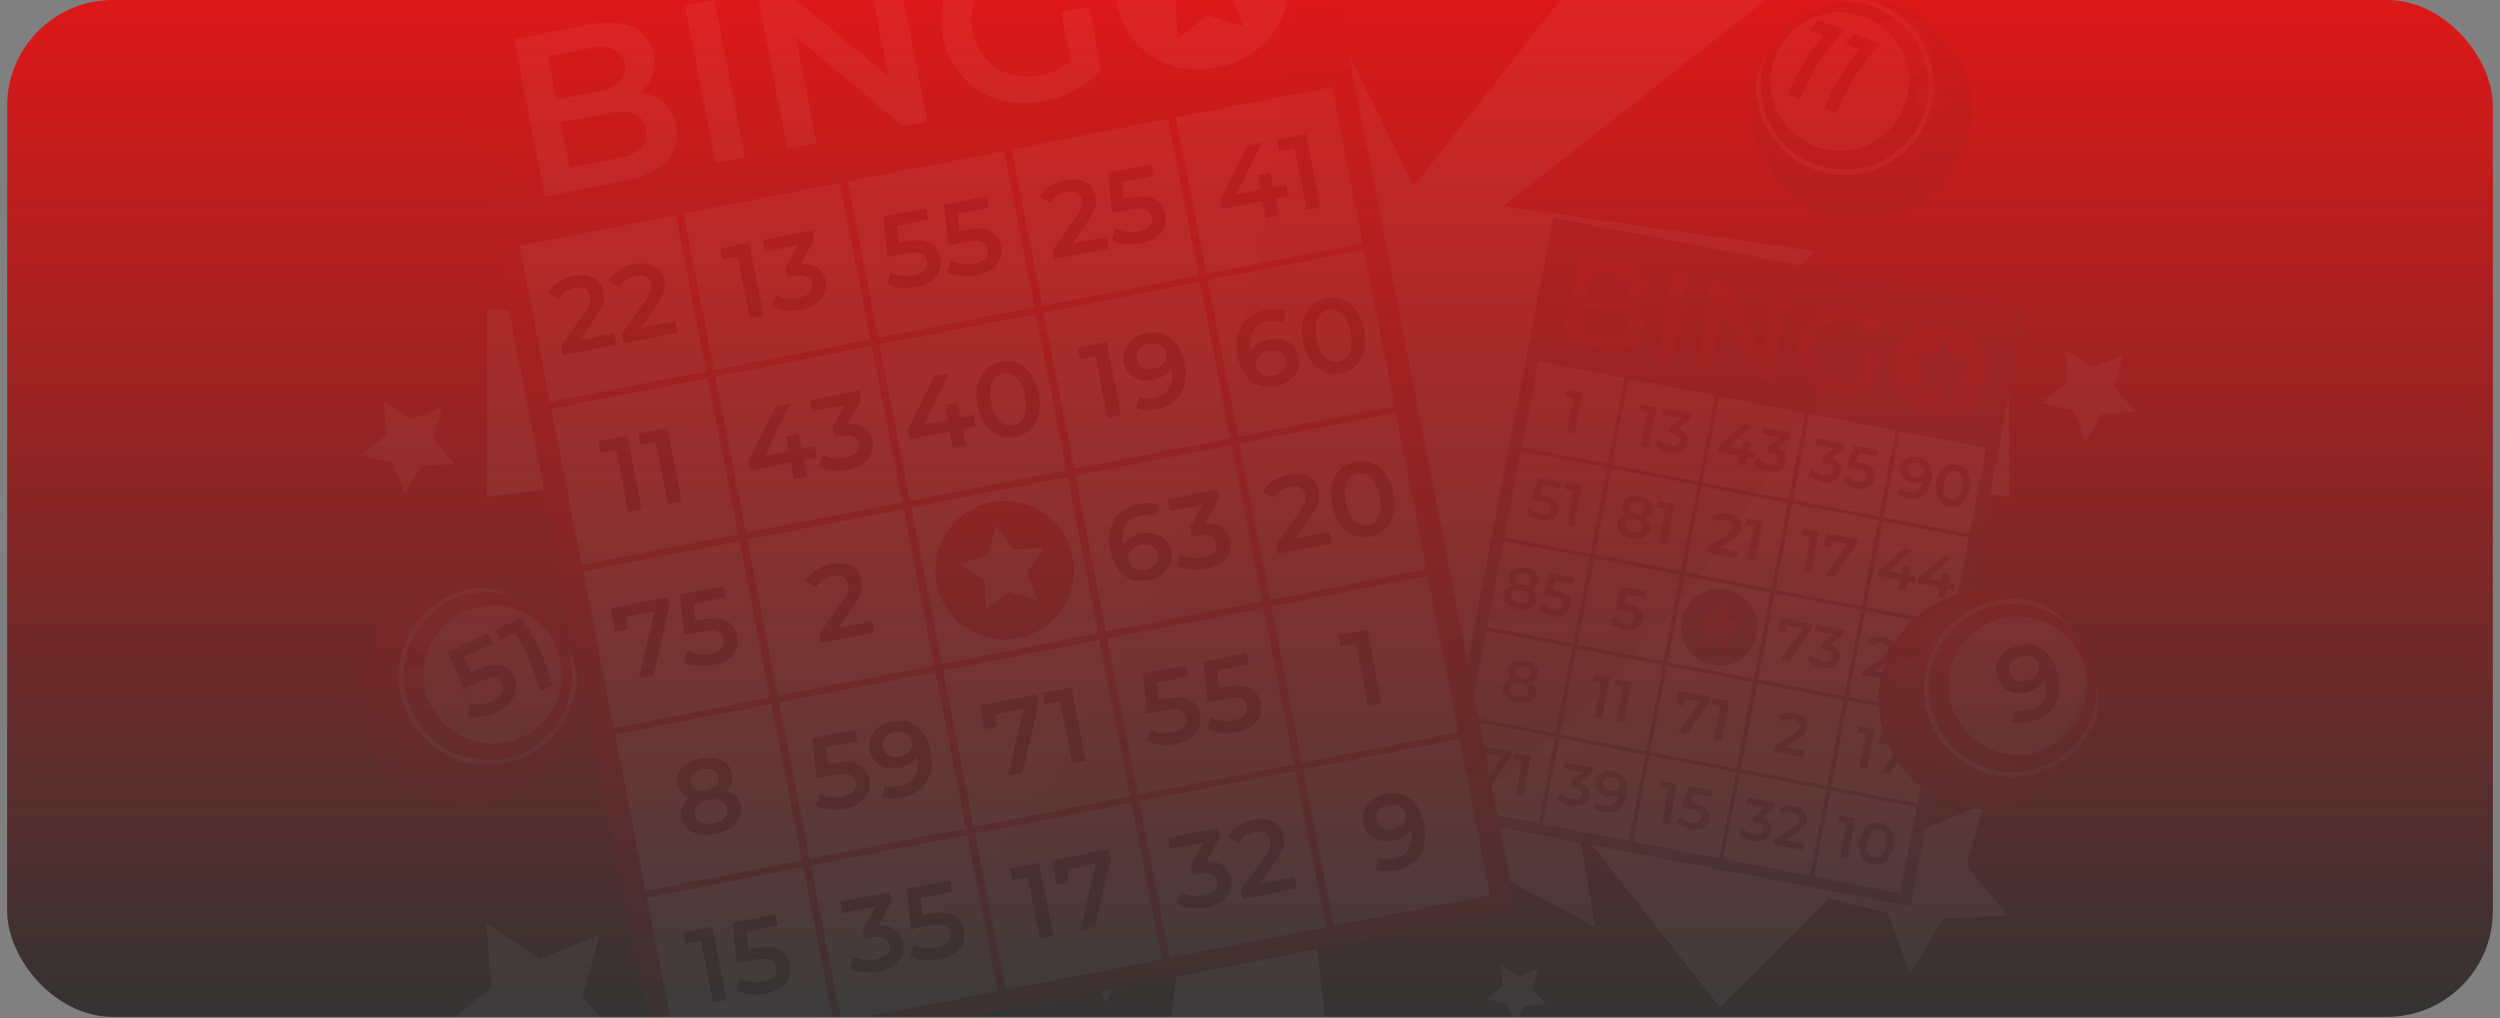 <svg width="302" height="123" viewBox="0 0 302 123" fill="none" xmlns="http://www.w3.org/2000/svg">
<rect x="0" y="0" width="302" height="123" fill="#808080" stroke="none"/>
<g clip-path="url(#clip0_10349_47142)">
<rect x="0.864" width="300.272" height="122.839" rx="12.796" fill="url(#paint0_linear_10349_47142)"/>
<g opacity="0.05">
<path d="M242.743 37.251L152.399 47.955L223.852 -8.359L207.766 -24.444L151.452 47.008L162.157 -43.336H139.409L150.114 47.009L93.799 -24.444L77.714 -8.359L149.166 47.955L58.822 37.251V59.998L149.166 49.294L77.714 105.608L93.799 121.693L150.113 50.241L139.409 140.585H162.157L151.452 50.241L207.766 121.693L223.852 105.608L152.399 49.294L242.743 59.998V37.251Z" fill="#F5F5F5"/>
<path d="M149.805 -20.072L171.252 23.384L219.208 30.352L184.507 64.178L192.699 111.941L149.805 89.39L106.912 111.941L115.104 64.178L80.402 30.352L128.359 23.384L149.805 -20.072Z" fill="#E0E0E0"/>
<path d="M220.218 -18.555L226.713 -14.296L233.903 -17.231L231.859 -9.738L236.871 -3.806L229.114 -3.436L225.022 3.166L222.272 -4.098L214.729 -5.95L220.788 -10.81L220.218 -18.555Z" fill="#E0E0E0"/>
<path d="M225.925 95.841L232.419 100.1L239.61 97.166L237.565 104.658L242.578 110.59L234.821 110.961L230.728 117.562L227.979 110.298L220.436 108.446L226.494 103.586L225.925 95.841Z" fill="#E0E0E0"/>
<path d="M58.764 111.579L65.258 115.838L72.449 112.904L70.404 120.397L75.417 126.328L67.66 126.699L63.567 133.3L60.817 126.036L53.275 124.184L59.333 119.325L58.764 111.579Z" fill="#E0E0E0"/>
<path d="M46.39 48.513L49.717 50.696L53.402 49.192L52.354 53.032L54.923 56.071L50.949 56.261L48.851 59.644L47.442 55.922L43.577 54.973L46.681 52.482L46.39 48.513Z" fill="#E0E0E0"/>
<path d="M249.457 42.23L252.784 44.413L256.469 42.909L255.421 46.748L257.99 49.787L254.015 49.978L251.918 53.36L250.509 49.638L246.644 48.689L249.748 46.199L249.457 42.23Z" fill="#E0E0E0"/>
<path d="M211.906 59.146L216.49 62.153L221.567 60.082L220.123 65.371L223.662 69.558L218.186 69.82L215.297 74.479L213.356 69.352L208.032 68.044L212.308 64.614L211.906 59.146Z" fill="#E0E0E0"/>
<path d="M181.334 116.551L183.457 117.944L185.809 116.984L185.14 119.434L186.779 121.374L184.243 121.495L182.904 123.654L182.005 121.279L179.539 120.673L181.519 119.084L181.334 116.551Z" fill="#E0E0E0"/>
<path d="M131.952 114.01L134.075 115.403L136.427 114.443L135.758 116.894L137.397 118.833L134.861 118.955L133.522 121.114L132.623 118.739L130.157 118.133L132.138 116.544L131.952 114.01Z" fill="#E0E0E0"/>
<path d="M66.799 20.145L66.248 22.624L67.979 24.484L65.451 24.726L64.217 26.947L63.206 24.617L60.713 24.131L62.615 22.448L62.308 19.927L64.496 21.216L66.799 20.145Z" fill="#E0E0E0"/>
<path d="M84.119 71.843L87.447 74.025L91.132 72.522L90.084 76.361L92.653 79.401L88.678 79.591L86.581 82.973L85.171 79.251L81.307 78.302L84.411 75.811L84.119 71.843Z" fill="#E0E0E0"/>
<path d="M106.848 -4.747L110.176 -2.564L113.861 -4.068L112.813 -0.229L115.382 2.811L111.406 3.001L109.309 6.384L107.9 2.662L104.035 1.712L107.14 -0.778L106.848 -4.747Z" fill="#E0E0E0"/>
<path d="M244.708 37.357L187.649 26.327L173.706 98.452L230.764 109.482L244.708 37.357Z" fill="#263238"/>
<path d="M213.88 71.595L203.473 69.582L201.46 79.988L211.867 82.001L213.88 71.595Z" fill="white"/>
<path d="M212.212 76.657C211.729 79.159 209.308 80.795 206.806 80.312C204.304 79.828 202.668 77.408 203.152 74.906C203.636 72.404 206.056 70.768 208.558 71.251C211.06 71.736 212.696 74.156 212.212 76.657Z" fill="#263238"/>
<path d="M196.243 45.648L185.837 43.636L183.825 54.043L194.231 56.055L196.243 45.648Z" fill="white"/>
<path d="M191.182 47.473L190.239 52.348L189.334 52.173L190.13 48.057L189.099 47.858L189.246 47.098L191.182 47.473Z" fill="#263238"/>
<path d="M207.166 47.76L196.759 45.748L194.747 56.155L205.154 58.166L207.166 47.76Z" fill="white"/>
<path d="M200.079 49.192L199.137 54.067L198.231 53.892L199.027 49.777L197.997 49.578L198.144 48.818L200.079 49.192Z" fill="#263238"/>
<path d="M203.847 53.46C203.688 54.282 202.931 54.873 201.622 54.619C200.933 54.486 200.284 54.144 199.9 53.701L200.425 53.074C200.717 53.434 201.21 53.723 201.76 53.83C202.408 53.955 202.846 53.743 202.934 53.291C203.019 52.852 202.753 52.505 202.015 52.362L201.569 52.277L201.69 51.656L203.051 50.555L200.837 50.127L200.983 49.367L204.305 50.01L204.188 50.615L202.732 51.792C203.629 52.088 203.989 52.729 203.847 53.46Z" fill="#263238"/>
<path d="M218.077 49.892L207.671 47.879L205.658 58.285L216.064 60.298L218.077 49.892Z" fill="white"/>
<path d="M211.933 55.393L211.07 55.226L210.856 56.334L209.979 56.164L210.192 55.056L207.518 54.54L207.64 53.913L210.649 51.237L211.617 51.424L208.773 53.988L210.368 54.297L210.558 53.315L211.408 53.479L211.218 54.461L212.082 54.627L211.933 55.393Z" fill="#263238"/>
<path d="M215.776 55.768C215.617 56.59 214.86 57.18 213.55 56.927C212.862 56.794 212.212 56.452 211.828 56.009L212.354 55.381C212.646 55.742 213.138 56.031 213.688 56.138C214.336 56.263 214.775 56.052 214.862 55.6C214.947 55.16 214.682 54.813 213.944 54.671L213.498 54.584L213.618 53.965L214.979 52.863L212.764 52.435L212.911 51.675L216.233 52.317L216.116 52.923L214.66 54.1C215.557 54.396 215.917 55.037 215.776 55.768Z" fill="#263238"/>
<path d="M229 52.006L218.593 49.993L216.58 60.4L226.987 62.412L229 52.006Z" fill="white"/>
<path d="M222.37 57.043C222.211 57.865 221.454 58.455 220.144 58.202C219.455 58.068 218.806 57.727 218.422 57.284L218.948 56.656C219.24 57.016 219.732 57.306 220.282 57.413C220.93 57.538 221.369 57.326 221.456 56.874C221.541 56.435 221.276 56.088 220.538 55.946L220.092 55.859L220.212 55.239L221.574 54.138L219.359 53.71L219.506 52.95L222.827 53.592L222.71 54.198L221.255 55.376C222.151 55.672 222.511 56.312 222.37 57.043Z" fill="#263238"/>
<path d="M226.442 57.794C226.276 58.65 225.519 59.24 224.21 58.987C223.521 58.854 222.865 58.51 222.488 58.069L223.007 57.439C223.305 57.801 223.798 58.091 224.349 58.197C224.996 58.323 225.434 58.111 225.523 57.652C225.613 57.185 225.371 56.835 224.361 56.639L223.183 56.412L223.947 53.807L226.81 54.361L226.663 55.121L224.567 54.715L224.245 55.823L224.711 55.913C226.152 56.191 226.609 56.93 226.442 57.794Z" fill="#263238"/>
<path d="M239.937 54.096L229.531 52.085L227.519 62.491L237.926 64.503L239.937 54.096Z" fill="white"/>
<path d="M233.29 58.053C232.967 59.724 231.814 60.455 230.4 60.181C229.913 60.087 229.467 59.893 229.18 59.62L229.646 59.003C229.877 59.228 230.185 59.352 230.526 59.418C231.445 59.596 232.134 59.136 232.348 58.029L232.349 58.023C231.991 58.308 231.492 58.385 230.949 58.279C229.988 58.093 229.384 57.37 229.56 56.458C229.747 55.49 230.652 55.029 231.648 55.222C232.979 55.479 233.593 56.486 233.29 58.053ZM232.41 56.958C232.499 56.499 232.207 56.066 231.56 55.942C230.996 55.832 230.544 56.077 230.446 56.585C230.348 57.094 230.669 57.488 231.26 57.603C231.845 57.715 232.318 57.439 232.41 56.958Z" fill="#263238"/>
<path d="M233.886 58.254C234.196 56.652 235.249 55.916 236.404 56.14C237.567 56.365 238.269 57.44 237.959 59.041C237.65 60.643 236.597 61.379 235.434 61.154C234.279 60.93 233.577 59.855 233.886 58.254ZM237.048 58.864C237.275 57.687 236.921 57.056 236.252 56.926C235.59 56.798 235.026 57.252 234.799 58.429C234.571 59.606 234.926 60.238 235.587 60.366C236.256 60.495 236.82 60.041 237.048 58.864Z" fill="#263238"/>
<path d="M194.144 56.499L183.737 54.487L181.726 64.894L192.132 66.906L194.144 56.499Z" fill="white"/>
<path d="M188.256 61.665C188.091 62.522 187.333 63.112 186.024 62.859C185.335 62.726 184.679 62.382 184.302 61.94L184.821 61.312C185.119 61.672 185.612 61.963 186.162 62.07C186.81 62.195 187.248 61.983 187.337 61.523C187.427 61.058 187.184 60.707 186.175 60.512L184.998 60.284L185.762 57.679L188.624 58.233L188.477 58.992L186.381 58.587L186.058 59.695L186.525 59.784C187.966 60.064 188.423 60.801 188.256 61.665Z" fill="#263238"/>
<path d="M191.115 58.714L190.173 63.589L189.268 63.413L190.063 59.298L189.033 59.098L189.179 58.339L191.115 58.714Z" fill="#263238"/>
<path d="M205.068 58.611L194.661 56.599L192.649 67.006L203.056 69.018L205.068 58.611Z" fill="white"/>
<path d="M199.335 63.908C199.16 64.813 198.264 65.225 197.052 64.991C195.84 64.757 195.176 64.043 195.351 63.138C195.455 62.601 195.811 62.259 196.356 62.126C196.008 61.835 195.859 61.445 195.948 60.985C196.11 60.149 196.942 59.769 198.021 59.977C199.108 60.187 199.745 60.852 199.583 61.688C199.494 62.148 199.204 62.453 198.766 62.592C199.229 62.92 199.438 63.371 199.335 63.908ZM198.427 63.704C198.52 63.223 198.16 62.843 197.491 62.714C196.823 62.585 196.361 62.806 196.268 63.287C196.173 63.78 196.52 64.151 197.188 64.28C197.858 64.41 198.332 64.198 198.427 63.704ZM196.831 61.199C196.751 61.617 197.048 61.948 197.619 62.059C198.197 62.171 198.603 61.975 198.684 61.557C198.769 61.119 198.442 60.795 197.884 60.688C197.327 60.58 196.916 60.76 196.831 61.199Z" fill="#263238"/>
<path d="M202.274 60.873L201.332 65.747L200.427 65.573L201.222 61.457L200.192 61.258L200.338 60.498L202.274 60.873Z" fill="#263238"/>
<path d="M215.978 60.744L205.571 58.731L203.558 69.138L213.965 71.151L215.978 60.744Z" fill="white"/>
<path d="M209.954 66.619L209.806 67.385L206.213 66.69L206.33 66.084L208.621 64.62C209.182 64.259 209.32 63.989 209.373 63.718C209.46 63.272 209.203 62.955 208.604 62.839C208.13 62.748 207.702 62.831 207.364 63.127L206.824 62.517C207.299 62.082 208.033 61.912 208.833 62.067C209.892 62.272 210.47 62.94 210.303 63.803C210.212 64.277 209.996 64.683 209.198 65.187L207.656 66.174L209.954 66.619Z" fill="#263238"/>
<path d="M212.956 62.936L212.013 67.81L211.108 67.635L211.904 63.519L210.873 63.32L211.021 62.56L212.956 62.936Z" fill="#263238"/>
<path d="M226.917 62.836L216.51 60.824L214.498 71.231L224.905 73.242L226.917 62.836Z" fill="white"/>
<path d="M219.739 64.249L218.796 69.124L217.891 68.948L218.686 64.833L217.656 64.633L217.803 63.873L219.739 64.249Z" fill="#263238"/>
<path d="M224.383 65.148L224.266 65.754L221.546 69.656L220.578 69.469L223.204 65.715L221.289 65.345L221.129 66.173L220.286 66.01L220.595 64.415L224.383 65.148Z" fill="#263238"/>
<path d="M237.839 64.947L227.433 62.935L225.421 73.342L235.827 75.354L237.839 64.947Z" fill="white"/>
<path d="M231.309 70.396L230.445 70.229L230.231 71.337L229.353 71.167L229.567 70.06L226.893 69.543L227.014 68.917L230.024 66.24L230.992 66.427L228.148 68.991L229.743 69.3L229.933 68.318L230.783 68.482L230.593 69.464L231.457 69.631L231.309 70.396Z" fill="#263238"/>
<path d="M236.035 71.309L235.171 71.142L234.957 72.25L234.079 72.08L234.293 70.972L231.619 70.456L231.74 69.83L234.75 67.153L235.718 67.34L232.875 69.904L234.469 70.212L234.659 69.23L235.509 69.395L235.319 70.377L236.182 70.543L236.035 71.309Z" fill="#263238"/>
<path d="M192.05 67.351L181.643 65.339L179.631 75.746L190.038 77.758L192.05 67.351Z" fill="white"/>
<path d="M185.608 72.512C185.433 73.418 184.537 73.829 183.325 73.596C182.113 73.361 181.45 72.647 181.625 71.742C181.728 71.206 182.083 70.863 182.629 70.73C182.281 70.439 182.132 70.049 182.221 69.59C182.382 68.754 183.215 68.373 184.295 68.581C185.381 68.791 186.018 69.456 185.856 70.292C185.768 70.752 185.477 71.057 185.039 71.196C185.503 71.525 185.711 71.977 185.608 72.512ZM184.701 72.308C184.793 71.827 184.434 71.447 183.765 71.318C183.097 71.189 182.635 71.41 182.542 71.891C182.446 72.385 182.793 72.755 183.462 72.885C184.131 73.014 184.605 72.803 184.701 72.308ZM183.104 69.804C183.024 70.222 183.321 70.554 183.892 70.665C184.469 70.776 184.876 70.58 184.956 70.162C185.041 69.723 184.714 69.4 184.156 69.293C183.6 69.184 183.19 69.365 183.104 69.804Z" fill="#263238"/>
<path d="M189.757 73.213C189.591 74.069 188.834 74.659 187.525 74.407C186.836 74.273 186.18 73.93 185.803 73.488L186.322 72.859C186.621 73.221 187.113 73.511 187.663 73.617C188.311 73.742 188.749 73.531 188.838 73.071C188.928 72.605 188.686 72.254 187.675 72.058L186.498 71.831L187.262 69.226L190.124 69.78L189.977 70.54L187.881 70.134L187.559 71.242L188.026 71.332C189.467 71.611 189.924 72.35 189.757 73.213Z" fill="#263238"/>
<path d="M202.972 69.462L192.566 67.45L190.554 77.857L200.961 79.868L202.972 69.462Z" fill="white"/>
<path d="M198.408 74.886C198.243 75.742 197.485 76.333 196.176 76.079C195.487 75.946 194.831 75.603 194.454 75.161L194.973 74.532C195.271 74.893 195.764 75.183 196.314 75.29C196.962 75.415 197.4 75.204 197.489 74.744C197.579 74.278 197.336 73.928 196.326 73.732L195.149 73.504L195.913 70.899L198.775 71.453L198.628 72.213L196.532 71.807L196.21 72.915L196.676 73.005C198.118 73.284 198.575 74.023 198.408 74.886Z" fill="#263238"/>
<path d="M224.818 73.685L214.411 71.674L212.399 82.08L222.806 84.092L224.818 73.685Z" fill="white"/>
<path d="M218.959 75.356L218.842 75.962L216.123 79.864L215.154 79.677L217.781 75.923L215.866 75.553L215.706 76.382L214.863 76.219L215.172 74.624L218.959 75.356Z" fill="#263238"/>
<path d="M222.262 79.536C222.103 80.358 221.346 80.949 220.037 80.696C219.347 80.563 218.698 80.22 218.314 79.778L218.84 79.15C219.132 79.51 219.625 79.8 220.175 79.906C220.823 80.032 221.261 79.82 221.348 79.368C221.433 78.929 221.168 78.582 220.43 78.439L219.984 78.353L220.104 77.733L221.466 76.631L219.251 76.203L219.398 75.443L222.72 76.085L222.603 76.692L221.147 77.869C222.043 78.165 222.403 78.805 222.262 79.536Z" fill="#263238"/>
<path d="M235.741 75.797L225.335 73.785L223.323 84.192L233.729 86.203L235.741 75.797Z" fill="white"/>
<path d="M228.7 81.5L228.552 82.266L224.959 81.571L225.076 80.965L227.367 79.501C227.928 79.14 228.067 78.871 228.119 78.599C228.205 78.153 227.949 77.836 227.35 77.721C226.876 77.629 226.449 77.712 226.11 78.008L225.571 77.398C226.045 76.962 226.778 76.793 227.579 76.948C228.638 77.153 229.216 77.821 229.049 78.684C228.958 79.158 228.741 79.564 227.943 80.068L226.402 81.055L228.7 81.5Z" fill="#263238"/>
<path d="M229.522 79.925C229.831 78.324 230.884 77.587 232.04 77.81C233.203 78.035 233.905 79.111 233.595 80.712C233.285 82.314 232.233 83.05 231.07 82.825C229.914 82.601 229.212 81.527 229.522 79.925ZM232.683 80.536C232.91 79.359 232.556 78.727 231.887 78.597C231.225 78.469 230.661 78.924 230.433 80.101C230.206 81.278 230.56 81.91 231.222 82.038C231.891 82.167 232.456 81.712 232.683 80.536Z" fill="#263238"/>
<path d="M189.95 78.201L179.544 76.189L177.532 86.596L187.939 88.608L189.95 78.201Z" fill="white"/>
<path d="M185.54 83.753C185.365 84.658 184.47 85.07 183.258 84.836C182.046 84.602 181.382 83.888 181.557 82.983C181.661 82.447 182.016 82.104 182.562 81.971C182.213 81.68 182.065 81.29 182.154 80.831C182.316 79.995 183.148 79.614 184.227 79.823C185.313 80.033 185.951 80.698 185.789 81.534C185.7 81.994 185.41 82.298 184.972 82.438C185.436 82.765 185.644 83.217 185.54 83.753ZM184.634 83.549C184.727 83.068 184.367 82.687 183.699 82.559C183.03 82.43 182.568 82.651 182.475 83.132C182.38 83.625 182.727 83.996 183.396 84.126C184.064 84.255 184.538 84.043 184.634 83.549ZM183.037 81.044C182.957 81.462 183.254 81.794 183.825 81.904C184.402 82.016 184.809 81.82 184.889 81.402C184.975 80.964 184.647 80.64 184.09 80.532C183.533 80.424 183.123 80.605 183.037 81.044Z" fill="#263238"/>
<path d="M200.858 80.329L190.452 78.316L188.439 88.723L198.845 90.736L200.858 80.329Z" fill="white"/>
<path d="M194.483 81.879L193.541 86.753L192.636 86.578L193.431 82.463L192.401 82.264L192.548 81.505L194.483 81.879Z" fill="#263238"/>
<path d="M197.135 82.389L196.192 87.263L195.287 87.088L196.083 82.974L195.052 82.774L195.2 82.014L197.135 82.389Z" fill="#263238"/>
<path d="M211.782 82.442L201.375 80.429L199.362 90.836L209.769 92.849L211.782 82.442Z" fill="white"/>
<path d="M206.574 84.215L206.457 84.821L203.738 88.723L202.77 88.537L205.395 84.782L203.48 84.412L203.32 85.241L202.477 85.078L202.786 83.482L206.574 84.215Z" fill="#263238"/>
<path d="M208.884 84.66L207.942 89.535L207.037 89.36L207.833 85.245L206.802 85.046L206.949 84.286L208.884 84.66Z" fill="#263238"/>
<path d="M222.719 84.535L212.313 82.523L210.301 92.93L220.708 94.942L222.719 84.535Z" fill="white"/>
<path d="M218.01 90.692L217.861 91.457L214.268 90.763L214.386 90.157L216.677 88.693C217.238 88.332 217.377 88.062 217.429 87.791C217.515 87.345 217.259 87.028 216.66 86.912C216.186 86.821 215.758 86.904 215.42 87.2L214.88 86.589C215.355 86.153 216.088 85.985 216.889 86.139C217.947 86.344 218.526 87.013 218.359 87.876C218.267 88.35 218.051 88.756 217.253 89.259L215.712 90.247L218.01 90.692Z" fill="#263238"/>
<path d="M233.646 86.648L223.239 84.636L221.227 95.043L231.634 97.055L233.646 86.648Z" fill="white"/>
<path d="M226.463 88.063L225.521 92.937L224.616 92.763L225.412 88.647L224.381 88.448L224.528 87.688L226.463 88.063Z" fill="#263238"/>
<path d="M231.108 88.96L230.991 89.566L228.272 93.468L227.303 93.282L229.93 89.528L228.015 89.157L227.854 89.986L227.012 89.823L227.32 88.228L231.108 88.96Z" fill="#263238"/>
<path d="M187.852 89.052L177.446 87.04L175.434 97.446L185.841 99.458L187.852 89.052Z" fill="white"/>
<path d="M182.629 90.844L182.512 91.451L179.793 95.353L178.825 95.166L181.451 91.411L179.536 91.041L179.376 91.87L178.533 91.707L178.842 90.113L182.629 90.844Z" fill="#263238"/>
<path d="M184.94 91.29L183.998 96.165L183.093 95.99L183.888 91.875L182.858 91.675L183.005 90.915L184.94 91.29Z" fill="#263238"/>
<path d="M198.76 91.182L188.353 89.169L186.34 99.576L196.747 101.589L198.76 91.182Z" fill="white"/>
<path d="M191.948 96.185C191.789 97.006 191.032 97.598 189.722 97.344C189.033 97.211 188.384 96.869 188 96.426L188.526 95.798C188.817 96.158 189.31 96.448 189.86 96.555C190.507 96.679 190.946 96.468 191.034 96.016C191.118 95.577 190.853 95.23 190.115 95.087L189.67 95.001L189.789 94.381L191.151 93.279L188.936 92.851L189.083 92.091L192.405 92.733L192.287 93.34L190.832 94.517C191.729 94.814 192.089 95.453 191.948 96.185Z" fill="#263238"/>
<path d="M196.496 95.968C196.173 97.64 195.02 98.37 193.607 98.097C193.119 98.003 192.673 97.809 192.386 97.535L192.852 96.918C193.083 97.143 193.391 97.268 193.732 97.333C194.652 97.511 195.34 97.052 195.554 95.944L195.556 95.937C195.197 96.223 194.698 96.299 194.155 96.194C193.194 96.008 192.59 95.284 192.766 94.372C192.953 93.405 193.858 92.944 194.855 93.136C196.184 93.394 196.799 94.401 196.496 95.968ZM195.617 94.873C195.706 94.414 195.414 93.982 194.766 93.856C194.202 93.747 193.75 93.993 193.652 94.5C193.553 95.01 193.875 95.403 194.466 95.518C195.051 95.63 195.524 95.354 195.617 94.873Z" fill="#263238"/>
<path d="M209.699 93.274L199.292 91.263L197.28 101.669L207.687 103.681L209.699 93.274Z" fill="white"/>
<path d="M202.602 94.704L201.659 99.579L200.754 99.404L201.549 95.289L200.519 95.089L200.666 94.33L202.602 94.704Z" fill="#263238"/>
<path d="M206.459 98.955C206.293 99.811 205.536 100.402 204.227 100.149C203.538 100.015 202.882 99.671 202.505 99.23L203.023 98.601C203.322 98.963 203.815 99.252 204.365 99.358C205.012 99.484 205.451 99.272 205.54 98.813C205.63 98.347 205.387 97.997 204.377 97.801L203.2 97.573L203.964 94.968L206.826 95.522L206.679 96.282L204.583 95.876L204.26 96.984L204.727 97.074C206.169 97.352 206.626 98.091 206.459 98.955Z" fill="#263238"/>
<path d="M220.624 95.386L210.217 93.374L208.205 103.781L218.612 105.792L220.624 95.386Z" fill="white"/>
<path d="M213.968 100.443C213.809 101.265 213.052 101.856 211.742 101.603C211.053 101.469 210.404 101.127 210.02 100.684L210.546 100.057C210.837 100.417 211.331 100.706 211.88 100.813C212.528 100.938 212.967 100.726 213.054 100.274C213.139 99.836 212.873 99.489 212.135 99.346L211.69 99.26L211.81 98.64L213.171 97.538L210.957 97.11L211.104 96.35L214.425 96.993L214.308 97.6L212.853 98.776C213.749 99.071 214.109 99.712 213.968 100.443Z" fill="#263238"/>
<path d="M217.921 101.929L217.773 102.695L214.18 102.001L214.297 101.395L216.588 99.93C217.149 99.569 217.288 99.299 217.34 99.029C217.427 98.583 217.17 98.265 216.571 98.149C216.097 98.058 215.67 98.141 215.331 98.437L214.792 97.826C215.266 97.39 215.999 97.222 216.8 97.376C217.859 97.581 218.437 98.25 218.27 99.113C218.178 99.587 217.962 99.993 217.165 100.496L215.623 101.484L217.921 101.929Z" fill="#263238"/>
<path d="M231.548 97.497L221.141 95.485L219.129 105.892L229.536 107.904L231.548 97.497Z" fill="white"/>
<path d="M224.143 98.87L223.201 103.745L222.296 103.57L223.091 99.455L222.061 99.255L222.207 98.496L224.143 98.87Z" fill="#263238"/>
<path d="M224.638 101.495C224.948 99.892 226.001 99.157 227.156 99.38C228.319 99.605 229.022 100.68 228.712 102.282C228.402 103.884 227.349 104.619 226.186 104.395C225.031 104.171 224.328 103.096 224.638 101.495ZM227.8 102.105C228.028 100.928 227.673 100.296 227.004 100.168C226.343 100.04 225.778 100.494 225.55 101.671C225.323 102.848 225.678 103.48 226.34 103.607C227.007 103.736 227.572 103.283 227.8 102.105Z" fill="#263238"/>
<path d="M208.256 72.807L208.78 74.717L210.651 75.369L208.996 76.457L208.954 78.438L207.407 77.2L205.511 77.772L206.21 75.918L205.08 74.292L207.058 74.384L208.256 72.807Z" fill="#DA1919"/>
<path d="M235.403 39.267C232.156 38.639 229.319 40.466 228.72 43.564C228.121 46.661 230.072 49.414 233.32 50.042C236.567 50.67 239.402 48.858 240.003 45.745C240.605 42.633 238.65 39.896 235.403 39.267Z" fill="#DA1919"/>
<path d="M235.08 40.918L235.754 43.376L238.161 44.215L236.031 45.616L235.977 48.164L233.987 46.571L231.546 47.307L232.447 44.923L230.992 42.829L233.538 42.948L235.08 40.918Z" fill="#263238"/>
<path d="M198.478 40.199C198.13 41.995 196.521 42.771 193.828 42.25L188.62 41.243L190.645 30.767L195.553 31.717C198.067 32.203 199.209 33.526 198.888 35.187C198.679 36.265 197.987 36.953 197.095 37.232C198.148 37.807 198.741 38.837 198.478 40.199ZM192.296 32.67L191.737 35.559L194.491 36.09C195.838 36.351 196.693 36.02 196.878 35.062C197.066 34.089 196.395 33.463 195.049 33.202L192.296 32.67ZM196.555 39.625C196.757 38.578 196.054 37.961 194.587 37.677L191.445 37.069L190.86 40.092L194.003 40.7C195.469 40.984 196.352 40.673 196.555 39.625Z" fill="#DA1919"/>
<path d="M202.033 32.971L203.978 33.346L201.953 43.822L200.007 43.446L202.033 32.971Z" fill="#DA1919"/>
<path d="M216.112 35.692L214.086 46.167L212.485 45.857L208.08 37.647L206.709 44.741L204.778 44.367L206.804 33.892L208.405 34.202L212.81 42.413L214.181 35.319L216.112 35.692Z" fill="#DA1919"/>
<path d="M225.092 42.736L226.932 43.093L226.125 47.267C224.862 47.939 223.249 48.093 221.767 47.806C218.519 47.178 216.562 44.456 217.167 41.328C217.772 38.201 220.603 36.404 223.88 37.037C225.631 37.376 226.985 38.243 227.756 39.557L226.297 40.517C225.633 39.534 224.763 38.978 223.64 38.761C221.41 38.33 219.547 39.537 219.127 41.707C218.716 43.832 219.986 45.692 222.201 46.12C222.949 46.265 223.712 46.257 224.46 45.999L225.092 42.736Z" fill="#DA1919"/>
<path opacity="0.2" d="M244.708 37.357L187.649 26.327L173.706 98.452L230.764 109.482L244.708 37.357Z" fill="white"/>
<path opacity="0.2" d="M226.924 33.546C226.924 33.546 204.413 83.142 173.698 98.463L187.645 26.337L226.924 33.546Z" fill="black"/>
<path d="M253.468 84.518C253.468 85.233 253.414 85.929 253.306 86.608C252.303 92.944 246.814 97.79 240.196 97.79C232.87 97.79 226.93 91.845 226.93 84.518C226.93 77.185 232.87 71.246 240.196 71.246C242.58 71.246 244.814 71.871 246.748 72.976C248.105 73.744 249.312 74.747 250.315 75.93C251.781 77.654 252.814 79.756 253.24 82.068C253.24 82.074 253.24 82.08 253.24 82.08C253.39 82.873 253.468 83.683 253.468 84.518Z" fill="#DA1919"/>
<g opacity="0.8">
<path d="M253.239 82.081C253.275 82.424 253.293 82.76 253.293 83.108C253.293 88.711 248.735 93.263 243.138 93.263C237.541 93.263 232.983 88.711 232.983 83.108C232.983 77.511 237.541 72.953 243.138 72.953C245.936 72.953 248.477 74.094 250.314 75.932C249.311 74.749 248.104 73.746 246.747 72.977C245.618 72.575 244.405 72.353 243.138 72.353C237.204 72.353 232.382 77.181 232.382 83.108C232.382 89.042 237.204 93.864 243.138 93.864C247.84 93.864 251.852 90.825 253.305 86.609C253.413 85.931 253.467 85.234 253.467 84.519C253.467 83.685 253.389 82.874 253.239 82.081Z" fill="white"/>
</g>
<path opacity="0.8" d="M243.738 91.182C248.352 91.182 252.092 87.442 252.092 82.829C252.092 78.215 248.352 74.475 243.738 74.475C239.125 74.475 235.385 78.215 235.385 82.829C235.385 87.442 239.125 91.182 243.738 91.182Z" fill="white"/>
<path d="M248.56 81.31C249.39 84.284 248.112 86.403 245.597 87.106C244.73 87.348 243.847 87.394 243.16 87.185L243.416 85.805C243.973 85.983 244.575 85.936 245.182 85.766C246.818 85.309 247.562 84.006 247.012 82.036L247.009 82.023C246.658 82.776 245.91 83.305 244.944 83.575C243.234 84.052 241.667 83.368 241.214 81.745C240.733 80.022 241.828 78.541 243.601 78.046C245.967 77.386 247.781 78.522 248.56 81.31ZM246.245 80.247C246.017 79.429 245.193 78.964 244.04 79.286C243.037 79.566 242.502 80.33 242.754 81.235C243.007 82.139 243.847 82.519 244.901 82.224C245.942 81.934 246.484 81.102 246.245 80.247Z" fill="#263238"/>
<path opacity="0.2" d="M253.467 84.518C253.467 85.232 253.413 85.929 253.305 86.608C252.302 92.943 246.813 97.79 240.195 97.79C233.403 97.79 227.806 92.679 227.025 86.097C229.223 90.367 233.679 93.291 238.814 93.291C245.432 93.291 250.921 88.445 251.924 82.109C252.032 81.431 252.086 80.734 252.086 80.02C252.086 79.473 252.05 78.939 251.984 78.41C252.572 79.545 252.999 80.776 253.239 82.067C253.239 82.073 253.239 82.079 253.239 82.079C253.389 82.872 253.467 83.683 253.467 84.518Z" fill="black"/>
<path opacity="0.2" d="M236.079 81.579C238.382 81.579 240.249 79.712 240.249 77.408C240.249 75.105 238.382 73.238 236.079 73.238C233.775 73.238 231.908 75.105 231.908 77.408C231.908 79.712 233.775 81.579 236.079 81.579Z" fill="white"/>
<path opacity="0.2" d="M230.523 83.438C231.551 83.438 232.384 82.605 232.384 81.577C232.384 80.549 231.551 79.716 230.523 79.716C229.495 79.716 228.662 80.549 228.662 81.577C228.662 82.605 229.495 83.438 230.523 83.438Z" fill="white"/>
<path d="M124.827 140.371C124.827 151.169 116.173 159.949 105.418 160.147C105.291 160.153 105.171 160.153 105.045 160.153C103.61 160.153 102.217 160.003 100.871 159.715C97.52 158.994 94.488 157.421 92.001 155.247C90.854 154.232 89.816 153.085 88.927 151.836C88.921 151.83 88.915 151.824 88.915 151.824C86.621 148.587 85.269 144.635 85.269 140.371C85.269 129.448 94.121 120.59 105.045 120.59C115.974 120.59 124.827 129.448 124.827 140.371Z" fill="#263238"/>
<path opacity="0.2" d="M107.797 132.762C110.047 130.512 110.047 126.864 107.797 124.614C105.547 122.364 101.899 122.364 99.649 124.614C97.399 126.864 97.399 130.512 99.649 132.762C101.899 135.012 105.547 135.012 107.797 132.762Z" fill="white"/>
<path d="M69.292 80.103C69.461 80.629 69.593 81.155 69.693 81.684C70.946 88.177 67.183 94.727 60.729 96.806C53.756 99.053 46.281 95.221 44.032 88.242C41.786 81.269 45.617 73.793 52.59 71.547C54.345 70.982 56.136 70.802 57.867 70.964C59.184 71.076 60.461 71.396 61.665 71.885C64.52 73.048 66.954 75.197 68.435 78.051L68.436 78.057C68.778 78.704 69.062 79.389 69.292 80.103Z" fill="#DA1919"/>
<g opacity="0.8">
<path d="M68.438 78.056C68.496 78.22 68.556 78.383 68.609 78.549C70.326 83.877 67.385 89.613 62.057 91.329C56.725 93.048 50.994 90.106 49.277 84.778C47.561 79.451 50.496 73.716 55.829 71.998C57.795 71.364 59.814 71.364 61.666 71.884C60.461 71.395 59.184 71.074 57.867 70.963C57.127 71.037 56.382 71.189 55.644 71.426C49.997 73.246 46.886 79.315 48.705 84.963C50.525 90.61 56.594 93.721 62.24 91.902C66.785 90.438 69.685 86.222 69.693 81.683C69.592 81.154 69.461 80.628 69.291 80.102C69.062 79.388 68.778 78.703 68.438 78.056Z" fill="white"/>
</g>
<path opacity="0.8" d="M66.952 85.293C69.057 81.188 67.435 76.153 63.329 74.049C59.224 71.944 54.189 73.566 52.085 77.671C49.98 81.777 51.602 86.811 55.708 88.916C59.813 91.021 64.848 89.399 66.952 85.293Z" fill="white"/>
<path d="M62.187 81.858C62.759 83.343 62.04 85.112 59.85 86.119C58.695 86.651 57.434 86.809 56.492 86.52C56.578 86.005 56.653 85.493 56.718 84.985C57.499 85.223 58.49 85.147 59.413 84.724C60.496 84.225 60.983 83.421 60.679 82.623C60.37 81.813 59.64 81.553 57.946 82.332C57.288 82.634 56.63 82.938 55.971 83.24C55.443 81.678 54.778 80.179 53.986 78.763C55.59 78.025 57.195 77.285 58.8 76.547C59.066 76.934 59.322 77.328 59.566 77.728C58.391 78.268 57.217 78.809 56.043 79.349C56.349 79.971 56.632 80.606 56.891 81.254C57.152 81.134 57.412 81.014 57.674 80.894C60.091 79.78 61.613 80.36 62.187 81.858Z" fill="#263238"/>
<path d="M62.996 74.615C64.698 77.106 65.966 79.876 66.745 82.806C66.239 83.038 65.734 83.271 65.229 83.504C64.569 81.031 63.561 78.672 62.238 76.499C61.66 76.765 61.083 77.031 60.505 77.296C60.261 76.896 60.006 76.502 59.74 76.115C60.825 75.614 61.911 75.115 62.996 74.615Z" fill="#263238"/>
<path opacity="0.2" d="M69.798 82.3C70.707 88.588 66.978 94.793 60.73 96.806C53.757 99.053 46.282 95.222 44.033 88.242C43.214 85.698 43.2 83.091 43.86 80.695C43.965 81.431 44.132 82.166 44.366 82.892C46.614 89.871 54.089 93.703 61.063 91.456C65.499 90.026 68.666 86.482 69.798 82.3Z" fill="black"/>
<path opacity="0.2" d="M59.075 74.041C59.674 75.902 57.983 78.113 55.298 78.978C52.614 79.843 49.95 79.035 49.351 77.174C48.751 75.313 50.442 73.102 53.127 72.238C55.812 71.372 58.475 72.18 59.075 74.041Z" fill="white"/>
<path opacity="0.2" d="M52.996 82.114C52.93 82.921 51.932 83.498 50.767 83.402C49.603 83.306 48.712 82.574 48.779 81.767C48.844 80.96 49.843 80.383 51.007 80.479C52.172 80.574 53.062 81.306 52.996 82.114Z" fill="white"/>
<path d="M218.262 150.22C224.29 144.192 224.29 134.417 218.262 128.389C212.233 122.36 202.459 122.36 196.43 128.389C190.401 134.417 190.401 144.192 196.43 150.22C202.459 156.249 212.233 156.249 218.262 150.22Z" fill="#DA1919"/>
<path d="M238.148 13.204C238.148 20.531 232.209 26.476 224.876 26.476C217.55 26.476 211.61 20.531 211.61 13.204C211.61 11.967 211.779 10.772 212.097 9.637C212.403 8.52 212.853 7.469 213.436 6.496C215.292 3.325 218.432 0.995 222.144 0.215C223.027 0.028 223.939 -0.068 224.876 -0.068C225.117 -0.068 225.351 -0.062 225.585 -0.05C232.587 0.317 238.148 6.112 238.148 13.204Z" fill="#263238"/>
<g opacity="0.8">
<path d="M225.587 -0.05C225.353 -0.062 225.119 -0.068 224.879 -0.068C223.942 -0.068 223.029 0.028 222.146 0.215C222.374 0.197 222.603 0.191 222.831 0.191C228.428 0.191 232.986 4.743 232.986 10.346C232.986 15.943 228.428 20.501 222.831 20.501C217.228 20.501 212.676 15.943 212.676 10.346C212.676 8.983 212.946 7.685 213.438 6.496C212.856 7.469 212.405 8.52 212.099 9.637C212.081 9.871 212.075 10.105 212.075 10.346C212.075 16.273 216.898 21.101 222.831 21.101C228.758 21.101 233.587 16.273 233.587 10.346C233.587 5.367 230.187 1.169 225.587 -0.05Z" fill="white"/>
</g>
<path opacity="0.8" d="M222.242 18.223C226.855 18.223 230.595 14.483 230.595 9.87C230.595 5.256 226.855 1.516 222.242 1.516C217.628 1.516 213.888 5.256 213.888 9.87C213.888 14.483 217.628 18.223 222.242 18.223Z" fill="white"/>
<path d="M222.827 3.643C220.435 6.174 218.604 9.032 217.467 11.992C216.966 11.801 216.464 11.61 215.962 11.419C216.929 8.92 218.39 6.496 220.265 4.281C219.701 4.066 219.137 3.851 218.573 3.636C218.92 3.228 219.281 2.827 219.656 2.434C220.713 2.837 221.77 3.24 222.827 3.643Z" fill="#263238"/>
<path d="M227.175 5.301C224.802 7.844 222.993 10.709 221.882 13.673C221.38 13.482 220.878 13.291 220.376 13.1C221.321 10.598 222.763 8.169 224.621 5.944C224.057 5.729 223.494 5.514 222.93 5.299C223.273 4.89 223.631 4.487 224.003 4.092C225.06 4.495 226.117 4.898 227.175 5.301Z" fill="#263238"/>
<path opacity="0.2" d="M238.148 13.205C238.148 20.531 232.208 26.477 224.876 26.477C218.132 26.477 212.559 21.438 211.718 14.916C213.97 19.042 218.342 21.847 223.374 21.847C230.707 21.847 236.646 15.901 236.646 8.575C236.646 7.992 236.61 7.416 236.532 6.851C237.565 8.737 238.148 10.899 238.148 13.205Z" fill="black"/>
<path opacity="0.2" d="M233.158 5.943C233.158 8.113 231.399 9.872 229.23 9.872C227.06 9.872 225.301 8.113 225.301 5.943C225.301 3.773 227.06 2.014 229.23 2.014C231.399 2.014 233.158 3.773 233.158 5.943Z" fill="white"/>
<path opacity="0.2" d="M234.823 11.535C234.823 12.454 234.078 13.199 233.159 13.199C232.24 13.199 231.495 12.454 231.495 11.535C231.495 10.616 232.24 9.871 233.159 9.871C234.078 9.871 234.823 10.616 234.823 11.535Z" fill="white"/>
<path d="M157.572 -20.913L54.04 -0.691L79.6 130.178L183.133 109.956L157.572 -20.913Z" fill="#DA1919"/>
<path d="M128.972 57.619L110.09 61.307L113.778 80.189L132.66 76.501L128.972 57.619Z" fill="white"/>
<path d="M128.302 73.571C130.885 69.734 129.868 64.531 126.032 61.948C122.195 59.365 116.992 60.382 114.409 64.218C111.826 68.055 112.843 73.259 116.679 75.841C120.516 78.424 125.72 77.408 128.302 73.571Z" fill="#DA1919"/>
<path d="M81.639 25.986L62.757 29.674L66.445 48.556L85.327 44.868L81.639 25.986Z" fill="white"/>
<path d="M74.209 40.238L74.48 41.627L67.965 42.9L67.75 41.801L70.61 37.782C71.307 36.794 71.358 36.246 71.262 35.754C71.104 34.946 70.458 34.588 69.372 34.8C68.514 34.967 67.85 35.398 67.481 36.126L66.159 35.466C66.661 34.411 67.78 33.629 69.233 33.346C71.152 32.971 72.579 33.701 72.884 35.267C73.052 36.126 72.966 36.956 71.965 38.344L70.043 41.053L74.209 40.238Z" fill="#263238"/>
<path d="M81.558 38.802L81.829 40.191L75.314 41.464L75.1 40.366L77.959 36.346C78.657 35.358 78.708 34.811 78.611 34.318C78.453 33.51 77.806 33.152 76.721 33.364C75.862 33.531 75.199 33.963 74.83 34.69L73.508 34.031C74.01 32.975 75.129 32.193 76.581 31.909C78.501 31.535 79.927 32.266 80.234 33.831C80.401 34.69 80.315 35.519 79.314 36.907L77.392 39.616L81.558 38.802Z" fill="#263238"/>
<path d="M101.46 22.114L82.578 25.802L86.266 44.684L105.148 40.996L101.46 22.114Z" fill="white"/>
<path d="M90.499 29.322L92.225 38.161L90.584 38.482L89.126 31.019L87.257 31.384L86.989 30.008L90.499 29.322Z" fill="#263238"/>
<path d="M99.74 33.941C100.031 35.431 99.159 36.938 96.785 37.403C95.535 37.646 94.211 37.512 93.265 37.029L93.723 35.615C94.458 36.021 95.484 36.175 96.481 35.98C97.656 35.751 98.249 35.097 98.089 34.276C97.933 33.481 97.252 33.076 95.913 33.338L95.105 33.495L94.885 32.372L96.426 29.594L92.411 30.378L92.142 29.002L98.165 27.825L98.38 28.924L96.731 31.893C98.44 31.783 99.481 32.615 99.74 33.941Z" fill="#263238"/>
<path d="M121.281 18.242L102.399 21.93L106.087 40.812L124.969 37.124L121.281 18.242Z" fill="white"/>
<path d="M113.621 31.165C113.924 32.718 113.051 34.225 110.677 34.689C109.428 34.933 108.091 34.801 107.157 34.315L107.603 32.904C108.35 33.308 109.377 33.462 110.374 33.267C111.548 33.037 112.142 32.384 111.979 31.551C111.814 30.705 111.167 30.28 109.336 30.638L107.202 31.055L106.717 26.156L111.907 25.142L112.175 26.518L108.374 27.261L108.585 29.343L109.431 29.178C112.045 28.667 113.315 29.599 113.621 31.165Z" fill="#263238"/>
<path d="M120.932 29.737C121.236 31.291 120.363 32.798 117.99 33.261C116.739 33.506 115.403 33.373 114.469 32.887L114.914 31.476C115.662 31.88 116.688 32.034 117.686 31.839C118.86 31.61 119.453 30.956 119.291 30.123C119.125 29.277 118.479 28.853 116.648 29.211L114.514 29.627L114.029 24.728L119.219 23.714L119.487 25.09L115.687 25.833L115.897 27.915L116.743 27.75C119.356 27.24 120.627 28.171 120.932 29.737Z" fill="#263238"/>
<path d="M141.102 14.371L122.219 18.059L125.907 36.941L144.79 33.253L141.102 14.371Z" fill="white"/>
<path d="M133.657 28.627L133.928 30.016L127.413 31.288L127.198 30.19L130.058 26.171C130.755 25.182 130.806 24.635 130.71 24.142C130.552 23.334 129.905 22.976 128.819 23.188C127.961 23.355 127.298 23.787 126.929 24.514L125.607 23.854C126.109 22.799 127.227 22.017 128.679 21.733C130.599 21.359 132.026 22.09 132.332 23.655C132.499 24.514 132.412 25.343 131.412 26.732L129.49 29.441L133.657 28.627Z" fill="#263238"/>
<path d="M140.776 25.86C141.079 27.413 140.207 28.921 137.833 29.384C136.583 29.629 135.246 29.496 134.312 29.01L134.758 27.599C135.505 28.004 136.532 28.157 137.529 27.962C138.704 27.733 139.297 27.079 139.134 26.246C138.969 25.4 138.322 24.976 136.492 25.333L134.358 25.75L133.873 20.851L139.063 19.837L139.331 21.213L135.53 21.956L135.74 24.038L136.587 23.873C139.2 23.363 140.47 24.294 140.776 25.86Z" fill="#263238"/>
<path d="M160.923 10.499L142.04 14.188L145.728 33.07L164.611 29.382L160.923 10.499Z" fill="white"/>
<path d="M155.658 23.684L154.093 23.989L154.485 25.997L152.894 26.308L152.502 24.3L147.653 25.247L147.431 24.111L150.675 17.565L152.43 17.222L149.389 23.466L152.28 22.902L151.932 21.121L153.472 20.82L153.82 22.601L155.386 22.295L155.658 23.684Z" fill="#263238"/>
<path d="M157.762 16.184L159.488 25.023L157.847 25.343L156.39 17.881L154.521 18.246L154.252 16.87L157.762 16.184Z" fill="#263238"/>
<path d="M85.486 45.673L66.603 49.361L70.291 68.244L89.174 64.556L85.486 45.673Z" fill="white"/>
<path d="M75.794 52.631L77.52 61.47L75.879 61.79L74.421 54.328L72.552 54.693L72.284 53.316L75.794 52.631Z" fill="#263238"/>
<path d="M80.607 51.693L82.333 60.532L80.692 60.853L79.234 53.39L77.366 53.755L77.097 52.379L80.607 51.693Z" fill="#263238"/>
<path d="M105.305 41.801L86.423 45.489L90.111 64.372L108.993 60.684L105.305 41.801Z" fill="white"/>
<path d="M98.683 55.255L97.117 55.561L97.509 57.569L95.918 57.879L95.526 55.872L90.677 56.819L90.455 55.682L93.699 49.137L95.454 48.794L92.414 55.038L95.305 54.474L94.957 52.693L96.497 52.392L96.845 54.173L98.411 53.867L98.683 55.255Z" fill="#263238"/>
<path d="M105.401 53.273C105.691 54.763 104.819 56.27 102.446 56.734C101.196 56.978 99.872 56.844 98.926 56.36L99.383 54.946C100.118 55.353 101.145 55.507 102.142 55.312C103.317 55.083 103.91 54.429 103.75 53.608C103.594 52.812 102.912 52.408 101.574 52.67L100.766 52.828L100.546 51.704L102.088 48.925L98.072 49.709L97.804 48.333L103.827 47.157L104.041 48.256L102.393 51.225C104.101 51.114 105.142 51.947 105.401 53.273Z" fill="#263238"/>
<path d="M125.126 37.931L106.244 41.619L109.932 60.502L128.814 56.814L125.126 37.931Z" fill="white"/>
<path d="M117.865 51.511L116.299 51.816L116.691 53.825L115.1 54.135L114.708 52.127L109.86 53.075L109.637 51.938L112.881 45.392L114.636 45.049L111.596 51.293L114.487 50.728L114.14 48.947L115.679 48.647L116.027 50.427L117.593 50.122L117.865 51.511Z" fill="#263238"/>
<path d="M118.09 48.961C117.523 46.056 118.793 44.104 120.889 43.694C122.998 43.282 124.909 44.613 125.477 47.517C126.044 50.422 124.774 52.374 122.665 52.786C120.568 53.196 118.657 51.864 118.09 48.961ZM123.822 47.84C123.406 45.706 122.38 44.885 121.168 45.121C119.968 45.355 119.327 46.503 119.744 48.637C120.161 50.771 121.187 51.593 122.387 51.359C123.598 51.123 124.239 49.975 123.822 47.84Z" fill="#263238"/>
<path d="M144.947 34.059L126.065 37.747L129.753 56.63L148.635 52.941L144.947 34.059Z" fill="white"/>
<path d="M133.698 41.323L135.424 50.162L133.783 50.483L132.325 43.02L130.457 43.386L130.188 42.009L133.698 41.323Z" fill="#263238"/>
<path d="M143.095 43.919C143.688 46.949 142.246 48.961 139.682 49.462C138.798 49.635 137.915 49.611 137.247 49.347L137.612 47.992C138.154 48.214 138.756 48.214 139.375 48.093C141.042 47.767 141.888 46.528 141.496 44.52L141.493 44.508C141.083 45.23 140.297 45.699 139.311 45.891C137.569 46.231 136.061 45.424 135.738 43.77C135.396 42.016 136.605 40.625 138.411 40.273C140.824 39.801 142.541 41.078 143.095 43.919ZM140.873 42.675C140.711 41.842 139.926 41.313 138.752 41.543C137.729 41.743 137.136 42.462 137.315 43.384C137.495 44.305 138.303 44.75 139.377 44.541C140.437 44.333 141.043 43.546 140.873 42.675Z" fill="#263238"/>
<path d="M164.768 30.188L145.885 33.876L149.573 52.758L168.456 49.07L164.768 30.188Z" fill="white"/>
<path d="M156.866 43.128C157.209 44.884 155.999 46.273 154.193 46.627C151.781 47.097 150.064 45.821 149.509 42.98C148.917 39.949 150.359 37.937 152.922 37.437C153.806 37.264 154.689 37.288 155.357 37.551L154.992 38.907C154.451 38.685 153.848 38.685 153.229 38.806C151.562 39.131 150.716 40.371 151.108 42.379L151.11 42.392C151.521 41.669 152.307 41.201 153.292 41.008C155.035 40.667 156.543 41.474 156.866 43.128ZM155.29 43.515C155.109 42.593 154.301 42.148 153.229 42.357C152.167 42.565 151.561 43.352 151.731 44.223C151.894 45.056 152.679 45.585 153.853 45.355C154.876 45.156 155.47 44.437 155.29 43.515Z" fill="#263238"/>
<path d="M157.399 41.281C156.832 38.377 158.102 36.424 160.198 36.015C162.307 35.603 164.219 36.934 164.786 39.838C165.353 42.742 164.083 44.694 161.974 45.106C159.878 45.516 157.966 44.185 157.399 41.281ZM163.132 40.161C162.715 38.026 161.689 37.205 160.477 37.442C159.278 37.676 158.637 38.823 159.054 40.958C159.47 43.092 160.496 43.914 161.696 43.679C162.908 43.443 163.549 42.295 163.132 40.161Z" fill="#263238"/>
<path d="M89.33 65.362L70.448 69.05L74.136 87.932L93.018 84.244L89.33 65.362Z" fill="white"/>
<path d="M80.648 72.123L80.862 73.222L78.939 81.633L77.185 81.975L79.051 73.877L75.578 74.556L75.871 76.058L74.343 76.357L73.778 73.465L80.648 72.123Z" fill="#263238"/>
<path d="M89.058 76.837C89.362 78.39 88.49 79.898 86.116 80.361C84.865 80.606 83.528 80.473 82.595 79.987L83.04 78.576C83.787 78.981 84.814 79.134 85.812 78.939C86.986 78.71 87.579 78.056 87.416 77.223C87.251 76.377 86.604 75.953 84.774 76.31L82.64 76.727L82.154 71.827L87.344 70.813L87.613 72.19L83.812 72.932L84.022 75.015L84.868 74.85C87.482 74.34 88.753 75.272 89.058 76.837Z" fill="#263238"/>
<path d="M109.152 61.491L90.269 65.179L93.957 84.061L112.84 80.373L109.152 61.491Z" fill="white"/>
<path d="M105.396 75.024L105.667 76.413L99.152 77.686L98.937 76.588L101.797 72.568C102.495 71.58 102.545 71.033 102.449 70.54C102.291 69.732 101.645 69.374 100.559 69.585C99.7 69.753 99.037 70.184 98.668 70.911L97.347 70.252C97.848 69.197 98.967 68.414 100.42 68.131C102.339 67.756 103.766 68.487 104.072 70.052C104.24 70.911 104.152 71.741 103.153 73.129L101.23 75.838L105.396 75.024Z" fill="#263238"/>
<path d="M148.789 53.748L129.907 57.435L133.595 76.318L152.477 72.63L148.789 53.748Z" fill="white"/>
<path d="M141.469 66.574C141.812 68.329 140.602 69.719 138.796 70.072C136.384 70.543 134.667 69.266 134.112 66.425C133.52 63.394 134.962 61.382 137.526 60.882C138.41 60.709 139.292 60.733 139.96 60.996L139.596 62.352C139.054 62.13 138.451 62.13 137.832 62.251C136.165 62.577 135.319 63.816 135.711 65.825L135.714 65.837C136.124 65.114 136.91 64.646 137.896 64.453C139.638 64.114 141.146 64.921 141.469 66.574ZM139.892 66.961C139.712 66.04 138.904 65.594 137.831 65.803C136.77 66.011 136.164 66.797 136.334 67.668C136.497 68.502 137.282 69.031 138.456 68.801C139.479 68.602 140.073 67.883 139.892 66.961Z" fill="#263238"/>
<path d="M148.623 65.27C148.914 66.761 148.042 68.268 145.668 68.732C144.418 68.975 143.094 68.841 142.148 68.358L142.605 66.944C143.34 67.351 144.367 67.505 145.364 67.31C146.539 67.08 147.132 66.426 146.972 65.605C146.816 64.81 146.134 64.405 144.796 64.667L143.988 64.825L143.769 63.702L145.31 60.923L141.294 61.707L141.026 60.331L147.049 59.154L147.263 60.253L145.615 63.222C147.323 63.112 148.364 63.944 148.623 65.27Z" fill="#263238"/>
<path d="M168.614 49.876L149.732 53.563L153.42 72.446L172.302 68.758L168.614 49.876Z" fill="white"/>
<path d="M160.62 64.238L160.891 65.628L154.375 66.9L154.161 65.802L157.021 61.783C157.719 60.795 157.769 60.247 157.673 59.755C157.515 58.946 156.868 58.588 155.782 58.8C154.924 58.967 154.261 59.398 153.892 60.126L152.571 59.466C153.072 58.411 154.191 57.629 155.643 57.346C157.562 56.971 158.99 57.701 159.296 59.267C159.463 60.126 159.376 60.956 158.376 62.344L156.454 65.053L160.62 64.238Z" fill="#263238"/>
<path d="M160.94 61.029C160.373 58.125 161.644 56.172 163.74 55.763C165.849 55.351 167.76 56.682 168.328 59.586C168.894 62.49 167.624 64.443 165.516 64.854C163.42 65.264 161.508 63.933 160.94 61.029ZM166.674 59.91C166.257 57.776 165.231 56.954 164.019 57.191C162.819 57.425 162.179 58.573 162.595 60.706C163.012 62.84 164.037 63.662 165.237 63.428C166.449 63.191 167.09 62.043 166.674 59.91Z" fill="#263238"/>
<path d="M93.175 85.049L74.293 88.737L77.981 107.62L96.864 103.932L93.175 85.049Z" fill="white"/>
<path d="M89.523 97.367C89.844 99.009 88.617 100.31 86.42 100.739C84.222 101.168 82.621 100.419 82.301 98.777C82.112 97.805 82.475 96.987 83.303 96.392C82.519 96.139 82.005 95.584 81.842 94.751C81.546 93.236 82.687 92.03 84.644 91.647C86.614 91.262 88.137 91.948 88.433 93.463C88.596 94.297 88.316 95.007 87.673 95.539C88.675 95.776 89.334 96.395 89.523 97.367ZM83.473 94.511C83.621 95.269 84.346 95.625 85.382 95.423C86.43 95.218 86.98 94.612 86.832 93.855C86.676 93.06 85.906 92.738 84.895 92.935C83.886 93.133 83.318 93.716 83.473 94.511ZM87.86 97.64C87.69 96.769 86.826 96.374 85.614 96.61C84.401 96.847 83.776 97.532 83.946 98.404C84.121 99.3 84.956 99.688 86.169 99.451C87.381 99.215 88.035 98.536 87.86 97.64Z" fill="#263238"/>
<path d="M112.996 81.177L94.114 84.865L97.802 103.748L116.684 100.06L112.996 81.177Z" fill="white"/>
<path d="M105.035 94.158C105.338 95.711 104.466 97.218 102.092 97.682C100.843 97.926 99.505 97.793 98.572 97.308L99.018 95.896C99.765 96.301 100.791 96.455 101.789 96.259C102.963 96.03 103.556 95.376 103.393 94.543C103.228 93.698 102.581 93.273 100.751 93.63L98.617 94.047L98.131 89.147L103.322 88.134L103.59 89.51L99.789 90.252L99.999 92.335L100.845 92.17C103.459 91.66 104.729 92.592 105.035 94.158Z" fill="#263238"/>
<path d="M112.428 90.785C113.02 93.816 111.578 95.828 109.014 96.329C108.13 96.501 107.247 96.477 106.58 96.214L106.944 94.859C107.485 95.08 108.088 95.08 108.707 94.96C110.374 94.634 111.22 93.395 110.828 91.386L110.825 91.374C110.416 92.096 109.629 92.565 108.644 92.757C106.901 93.097 105.394 92.291 105.071 90.636C104.728 88.882 105.937 87.491 107.743 87.139C110.156 86.667 111.873 87.944 112.428 90.785ZM110.206 89.541C110.043 88.709 109.258 88.18 108.084 88.409C107.061 88.609 106.468 89.328 106.647 90.25C106.827 91.171 107.635 91.616 108.709 91.407C109.769 91.2 110.376 90.413 110.206 89.541Z" fill="#263238"/>
<path d="M132.817 77.307L113.935 80.995L117.623 99.877L136.505 96.189L132.817 77.307Z" fill="white"/>
<path d="M125.237 83.853L125.451 84.952L123.528 93.363L121.773 93.706L123.639 85.608L120.167 86.286L120.46 87.788L118.932 88.087L118.367 85.195L125.237 83.853Z" fill="#263238"/>
<path d="M129.43 83.034L131.157 91.874L129.516 92.194L128.058 84.731L126.189 85.096L125.921 83.719L129.43 83.034Z" fill="#263238"/>
<path d="M152.638 73.435L133.755 77.123L137.443 96.005L156.326 92.317L152.638 73.435Z" fill="white"/>
<path d="M144.975 86.354C145.278 87.908 144.406 89.415 142.032 89.879C140.782 90.123 139.445 89.99 138.512 89.505L138.957 88.093C139.705 88.498 140.731 88.652 141.729 88.457C142.903 88.227 143.496 87.574 143.333 86.741C143.168 85.895 142.521 85.47 140.691 85.828L138.557 86.245L138.071 81.346L143.261 80.332L143.53 81.709L139.729 82.451L139.939 84.533L140.785 84.368C143.399 83.857 144.669 84.789 144.975 86.354Z" fill="#263238"/>
<path d="M152.29 84.926C152.593 86.48 151.72 87.987 149.347 88.45C148.097 88.694 146.76 88.562 145.826 88.076L146.272 86.665C147.019 87.069 148.046 87.223 149.043 87.028C150.217 86.798 150.811 86.144 150.648 85.311C150.483 84.465 149.836 84.041 148.005 84.398L145.872 84.815L145.386 79.915L150.576 78.901L150.845 80.278L147.044 81.022L147.254 83.104L148.1 82.939C150.714 82.428 151.984 83.36 152.29 84.926Z" fill="#263238"/>
<path d="M172.456 69.566L153.574 73.254L157.262 92.136L176.144 88.448L172.456 69.566Z" fill="white"/>
<path d="M165.168 76.051L166.895 84.89L165.254 85.21L163.796 77.748L161.927 78.112L161.659 76.736L165.168 76.051Z" fill="#263238"/>
<path d="M97.022 104.738L78.139 108.426L81.827 127.308L100.71 123.62L97.022 104.738Z" fill="white"/>
<path d="M86.046 111.945L87.772 120.784L86.13 121.105L84.673 113.642L82.804 114.007L82.535 112.631L86.046 111.945Z" fill="#263238"/>
<path d="M95.426 116.471C95.729 118.024 94.857 119.532 92.483 119.995C91.233 120.239 89.897 120.106 88.963 119.621L89.408 118.21C90.156 118.615 91.182 118.768 92.18 118.573C93.354 118.343 93.947 117.69 93.784 116.857C93.619 116.011 92.972 115.587 91.142 115.944L89.008 116.36L88.522 111.461L93.712 110.447L93.981 111.824L90.18 112.565L90.39 114.648L91.236 114.483C93.85 113.974 95.12 114.906 95.426 116.471Z" fill="#263238"/>
<path d="M116.842 100.867L97.96 104.555L101.648 123.437L120.53 119.749L116.842 100.867Z" fill="white"/>
<path d="M109.088 113.868C109.379 115.359 108.507 116.866 106.133 117.329C104.883 117.574 103.559 117.439 102.613 116.955L103.071 115.542C103.806 115.949 104.832 116.102 105.83 115.907C107.004 115.678 107.598 115.024 107.437 114.204C107.282 113.408 106.6 113.004 105.262 113.265L104.453 113.423L104.233 112.299L105.775 109.521L101.76 110.305L101.491 108.928L107.514 107.752L107.729 108.851L106.08 111.82C107.788 111.71 108.829 112.542 109.088 113.868Z" fill="#263238"/>
<path d="M116.452 112.365C116.755 113.919 115.882 115.426 113.509 115.89C112.259 116.134 110.922 116.001 109.988 115.516L110.434 114.104C111.181 114.509 112.208 114.662 113.205 114.467C114.379 114.238 114.973 113.584 114.81 112.751C114.645 111.905 113.998 111.481 112.168 111.838L110.034 112.255L109.549 107.356L114.738 106.342L115.007 107.718L111.206 108.46L111.416 110.543L112.262 110.378C114.876 109.868 116.146 110.799 116.452 112.365Z" fill="#263238"/>
<path d="M136.663 96.996L117.781 100.684L121.469 119.566L140.351 115.878L136.663 96.996Z" fill="white"/>
<path d="M125.536 104.234L127.263 113.074L125.621 113.394L124.163 105.931L122.295 106.296L122.027 104.919L125.536 104.234Z" fill="#263238"/>
<path d="M133.96 102.589L134.174 103.687L132.252 112.098L130.496 112.441L132.362 104.343L128.89 105.021L129.183 106.524L127.655 106.822L127.091 103.93L133.96 102.589Z" fill="#263238"/>
<path d="M156.484 93.124L137.602 96.812L141.29 115.695L160.172 112.007L156.484 93.124Z" fill="white"/>
<path d="M148.708 106.128C148.998 107.617 148.127 109.125 145.753 109.59C144.503 109.833 143.179 109.699 142.233 109.215L142.69 107.802C143.425 108.209 144.452 108.363 145.449 108.167C146.624 107.938 147.217 107.285 147.057 106.464C146.901 105.669 146.219 105.264 144.881 105.525L144.073 105.682L143.853 104.559L145.394 101.781L141.379 102.565L141.111 101.189L147.134 100.013L147.348 101.111L145.699 104.08C147.408 103.969 148.448 104.801 148.708 106.128Z" fill="#263238"/>
<path d="M156.369 105.943L156.64 107.332L150.125 108.605L149.91 107.506L152.77 103.487C153.468 102.498 153.518 101.951 153.422 101.458C153.264 100.65 152.618 100.293 151.532 100.505C150.673 100.672 150.01 101.103 149.641 101.83L148.32 101.171C148.822 100.115 149.94 99.334 151.393 99.05C153.311 98.675 154.739 99.406 155.045 100.971C155.213 101.83 155.126 102.659 154.126 104.048L152.203 106.757L156.369 105.943Z" fill="#263238"/>
<path d="M176.301 89.254L157.419 92.942L161.107 111.825L179.989 108.137L176.301 89.254Z" fill="white"/>
<path d="M172.043 99.578C172.635 102.609 171.193 104.621 168.629 105.122C167.745 105.294 166.863 105.27 166.195 105.007L166.559 103.651C167.101 103.873 167.703 103.873 168.322 103.752C169.989 103.427 170.835 102.187 170.443 100.179L170.44 100.167C170.031 100.888 169.244 101.357 168.259 101.55C166.517 101.889 165.009 101.084 164.686 99.429C164.343 97.674 165.552 96.284 167.358 95.931C169.771 95.461 171.488 96.737 172.043 99.578ZM169.82 98.334C169.658 97.501 168.873 96.972 167.698 97.202C166.675 97.402 166.082 98.121 166.262 99.042C166.442 99.964 167.249 100.409 168.323 100.2C169.384 99.993 169.99 99.206 169.82 98.334Z" fill="#263238"/>
<path d="M120.312 63.502L122.491 66.361L126.082 66.186L124.037 69.143L125.312 72.505L121.868 71.472L119.066 73.724L118.983 70.13L115.975 68.161L119.368 66.971L120.312 63.502Z" fill="white"/>
<path d="M143.199 -11.4C137.307 -10.249 133.774 -5.246 134.872 0.374C135.97 5.995 141.125 9.3 147.017 8.15C152.909 6.999 156.447 2.023 155.344 -3.624C154.241 -9.272 149.09 -12.551 143.199 -11.4Z" fill="white"/>
<path d="M143.785 -8.4L146.59 -4.72L151.212 -4.945L148.579 -1.14L150.221 3.186L145.789 1.858L142.182 4.756L142.075 0.13L138.204 -2.405L142.571 -3.935L143.785 -8.4Z" fill="#DA1919"/>
<path d="M81.694 15.272C82.33 18.53 80.149 20.929 75.262 21.884L65.813 23.729L62.101 4.723L71.007 2.984C75.569 2.092 78.389 3.543 78.977 6.557C79.359 8.512 78.662 10.142 77.35 11.216C79.513 11.47 81.211 12.801 81.694 15.272ZM66.171 6.803L67.195 12.043L72.191 11.068C74.634 10.59 75.85 9.451 75.51 7.713C75.165 5.948 73.61 5.35 71.167 5.827L66.171 6.803ZM78.067 15.614C77.696 13.713 76.093 13.152 73.432 13.672L67.73 14.785L68.802 20.27L74.503 19.157C77.164 18.637 78.439 17.514 78.067 15.614Z" fill="white"/>
<path d="M82.761 0.686L86.291 -0.004L90.003 19.003L86.473 19.692L82.761 0.686Z" fill="white"/>
<path d="M108.31 -4.303L112.022 14.703L109.116 15.271L96.123 4.448L98.636 17.318L95.133 18.002L91.421 -1.005L94.326 -1.572L107.321 9.251L104.807 -3.619L108.31 -4.303Z" fill="white"/>
<path d="M128.205 1.451L131.545 0.799L133.025 8.374C131.356 10.363 128.745 11.718 126.057 12.243C120.165 13.394 115.02 10.143 113.912 4.468C112.803 -1.206 116.347 -6.155 122.293 -7.316C125.47 -7.937 128.337 -7.397 130.528 -5.711L128.725 -3.104C126.941 -4.306 125.097 -4.65 123.06 -4.253C119.015 -3.463 116.7 -0.164 117.469 3.773C118.222 7.629 121.624 9.896 125.643 9.111C127 8.846 128.278 8.315 129.362 7.37L128.205 1.451Z" fill="white"/>
<path opacity="0.1" d="M157.563 -20.914C157.563 -20.914 160.215 91.851 88.674 128.396L183.123 109.95L157.563 -20.914Z" fill="black"/>
</g>
</g>
<defs>
<linearGradient id="paint0_linear_10349_47142" x1="151" y1="0" x2="151" y2="122.839" gradientUnits="userSpaceOnUse">
<stop stop-color="#DD1818"/>
<stop offset="1" stop-color="#333333"/>
</linearGradient>
<clipPath id="clip0_10349_47142">
<rect x="0.864" width="300.272" height="122.839" rx="12.796" fill="white"/>
</clipPath>
</defs>
</svg>
